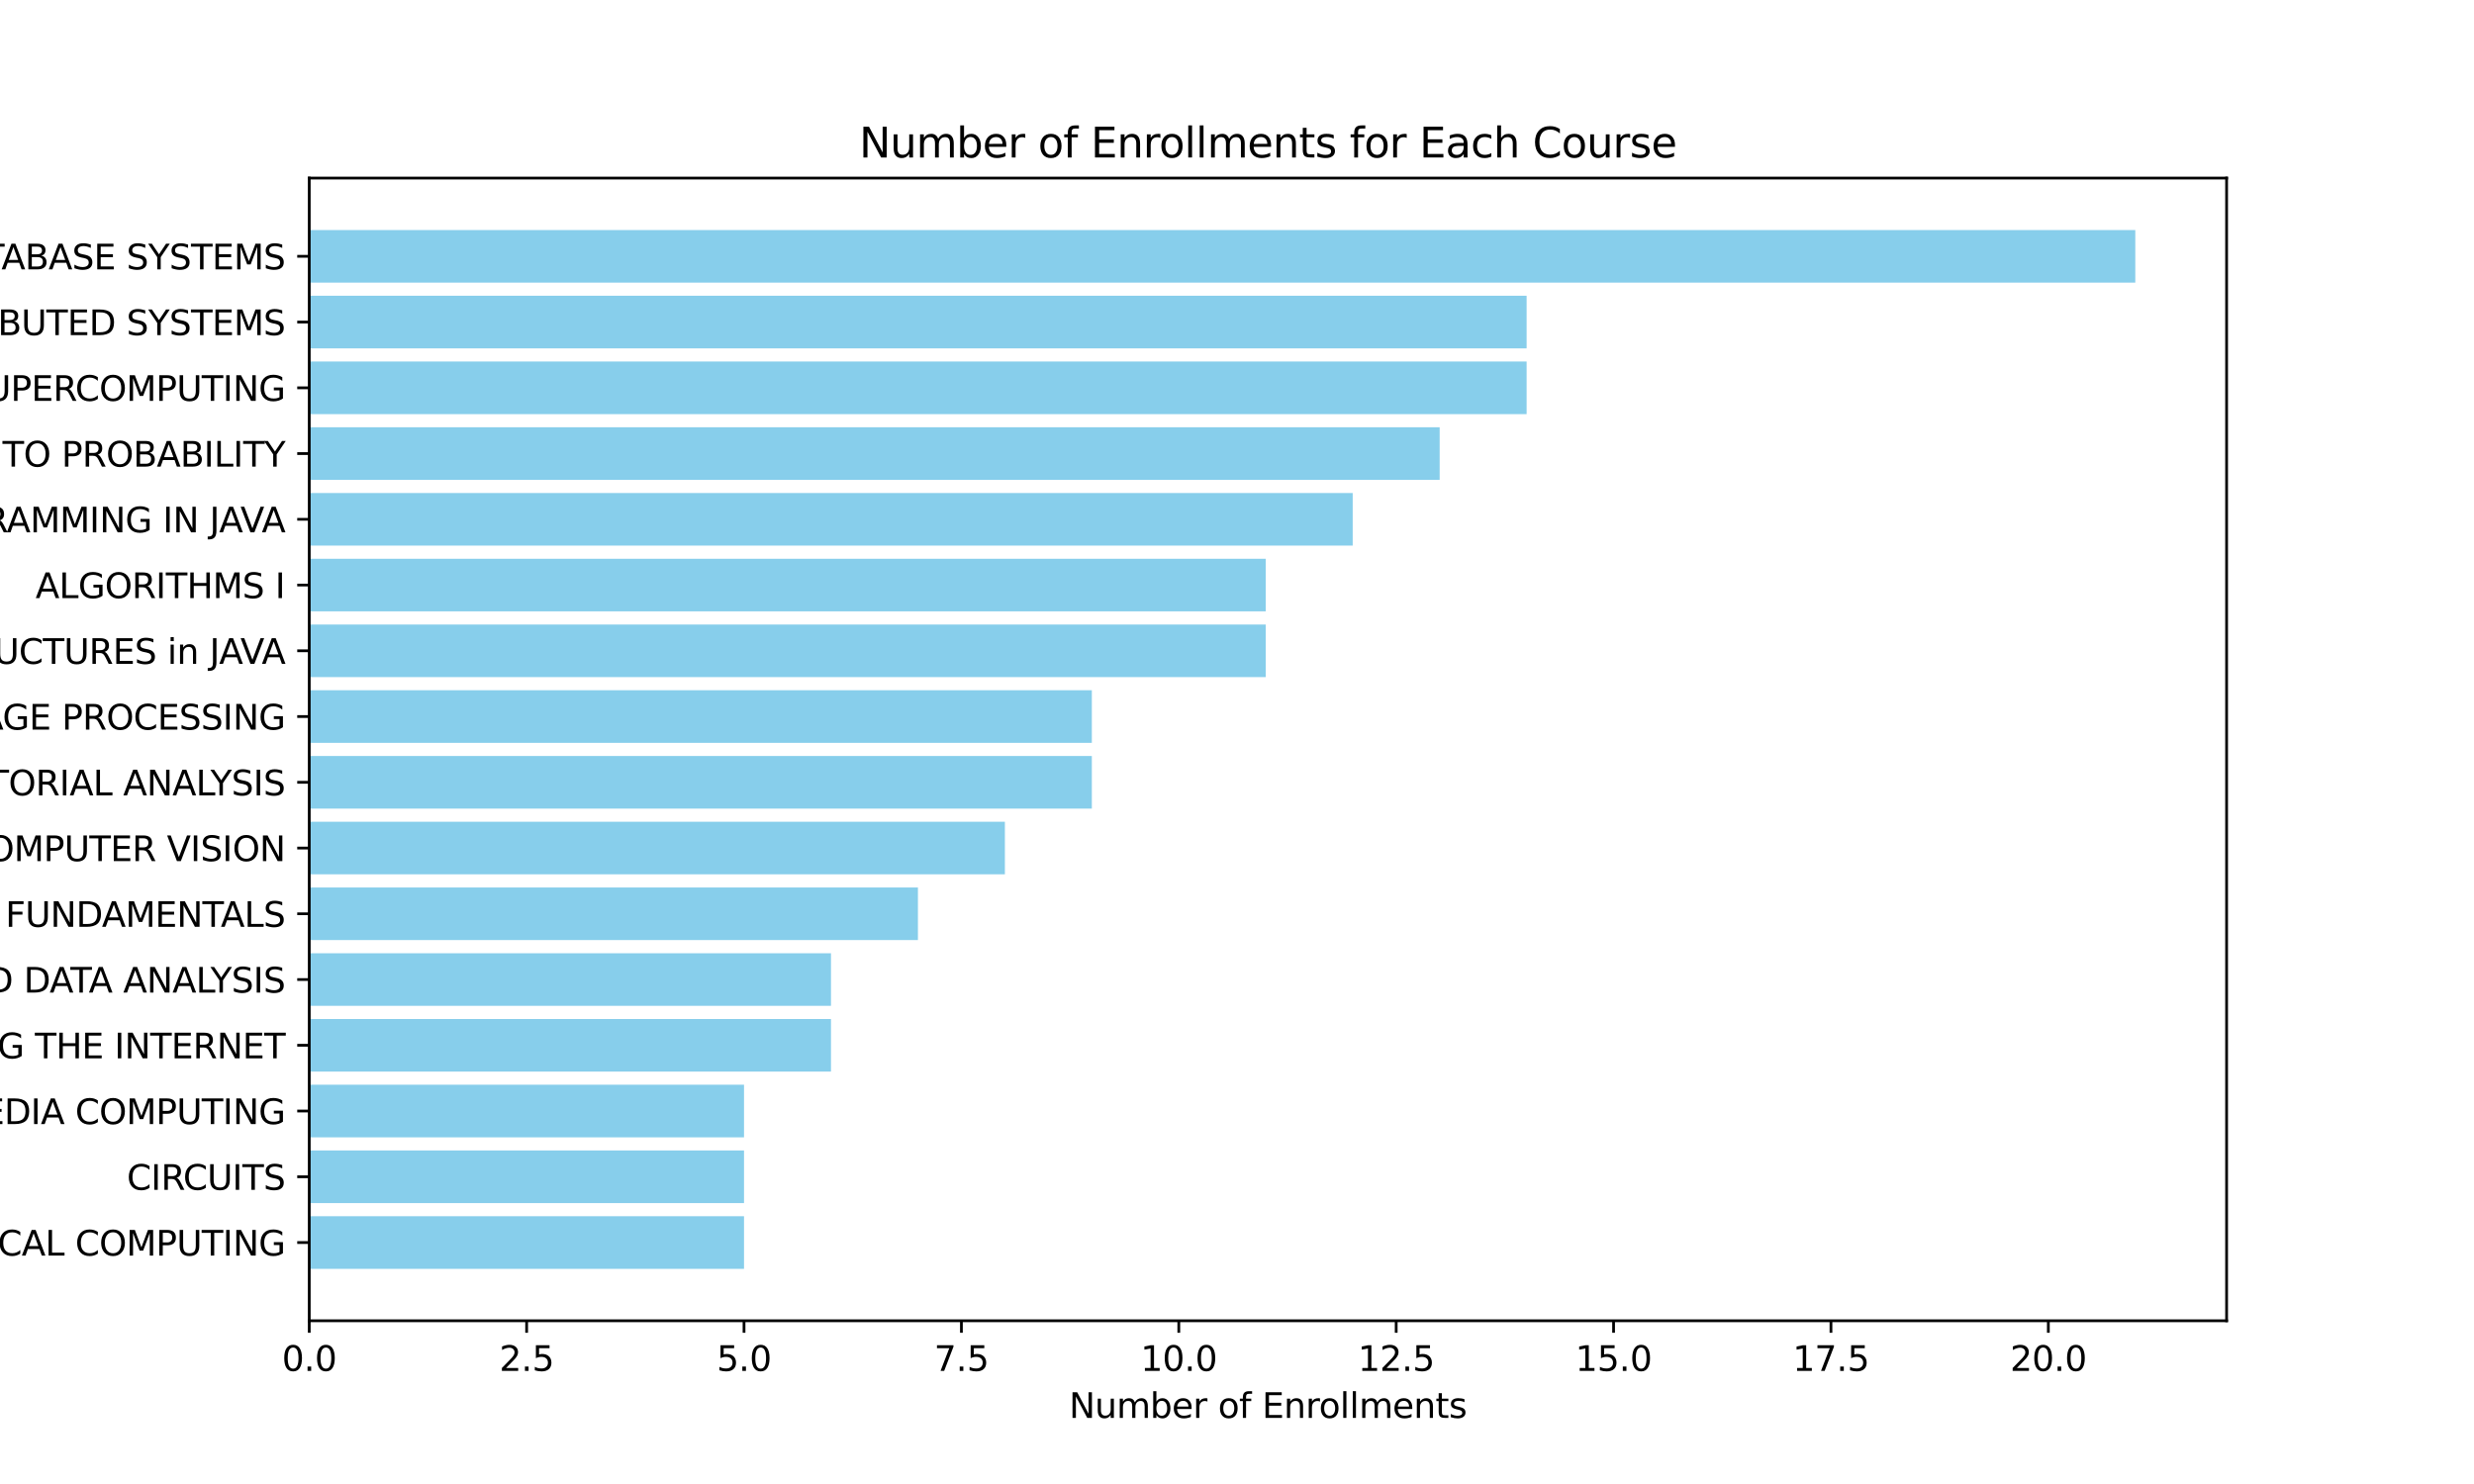 <?xml version="1.0" encoding="utf-8" standalone="no"?>
<!DOCTYPE svg PUBLIC "-//W3C//DTD SVG 1.1//EN"
  "http://www.w3.org/Graphics/SVG/1.1/DTD/svg11.dtd">
<svg xmlns:xlink="http://www.w3.org/1999/xlink" width="720pt" height="432pt" viewBox="0 0 720 432" xmlns="http://www.w3.org/2000/svg" version="1.1">
 <defs>
  <style type="text/css">*{stroke-linejoin: round; stroke-linecap: butt}</style>
 </defs>
 <g id="figure_1">
  <g id="patch_1">
   <path d="M 0 432 
L 720 432 
L 720 0 
L 0 0 
z
" style="fill: #ffffff"/>
  </g>
  <g id="axes_1">
   <g id="patch_2">
    <path d="M 90 384.48 
L 648 384.48 
L 648 51.84 
L 90 51.84 
z
" style="fill: #ffffff"/>
   </g>
   <g id="patch_3">
    <path d="M 90 66.96 
L 621.429 66.96 
L 621.429 82.271 
L 90 82.271 
z
" clip-path="url(#p0dbc30fe11)" style="fill: #87ceeb"/>
   </g>
   <g id="patch_4">
    <path d="M 90 86.099 
L 444.286 86.099 
L 444.286 101.411 
L 90 101.411 
z
" clip-path="url(#p0dbc30fe11)" style="fill: #87ceeb"/>
   </g>
   <g id="patch_5">
    <path d="M 90 105.238 
L 444.286 105.238 
L 444.286 120.55 
L 90 120.55 
z
" clip-path="url(#p0dbc30fe11)" style="fill: #87ceeb"/>
   </g>
   <g id="patch_6">
    <path d="M 90 124.378 
L 418.98 124.378 
L 418.98 139.689 
L 90 139.689 
z
" clip-path="url(#p0dbc30fe11)" style="fill: #87ceeb"/>
   </g>
   <g id="patch_7">
    <path d="M 90 143.517 
L 393.673 143.517 
L 393.673 158.828 
L 90 158.828 
z
" clip-path="url(#p0dbc30fe11)" style="fill: #87ceeb"/>
   </g>
   <g id="patch_8">
    <path d="M 90 162.656 
L 368.367 162.656 
L 368.367 177.968 
L 90 177.968 
z
" clip-path="url(#p0dbc30fe11)" style="fill: #87ceeb"/>
   </g>
   <g id="patch_9">
    <path d="M 90 181.795 
L 368.367 181.795 
L 368.367 197.107 
L 90 197.107 
z
" clip-path="url(#p0dbc30fe11)" style="fill: #87ceeb"/>
   </g>
   <g id="patch_10">
    <path d="M 90 200.935 
L 317.755 200.935 
L 317.755 216.246 
L 90 216.246 
z
" clip-path="url(#p0dbc30fe11)" style="fill: #87ceeb"/>
   </g>
   <g id="patch_11">
    <path d="M 90 220.074 
L 317.755 220.074 
L 317.755 235.385 
L 90 235.385 
z
" clip-path="url(#p0dbc30fe11)" style="fill: #87ceeb"/>
   </g>
   <g id="patch_12">
    <path d="M 90 239.213 
L 292.449 239.213 
L 292.449 254.525 
L 90 254.525 
z
" clip-path="url(#p0dbc30fe11)" style="fill: #87ceeb"/>
   </g>
   <g id="patch_13">
    <path d="M 90 258.352 
L 267.143 258.352 
L 267.143 273.664 
L 90 273.664 
z
" clip-path="url(#p0dbc30fe11)" style="fill: #87ceeb"/>
   </g>
   <g id="patch_14">
    <path d="M 90 277.492 
L 241.837 277.492 
L 241.837 292.803 
L 90 292.803 
z
" clip-path="url(#p0dbc30fe11)" style="fill: #87ceeb"/>
   </g>
   <g id="patch_15">
    <path d="M 90 296.631 
L 241.837 296.631 
L 241.837 311.942 
L 90 311.942 
z
" clip-path="url(#p0dbc30fe11)" style="fill: #87ceeb"/>
   </g>
   <g id="patch_16">
    <path d="M 90 315.77 
L 216.531 315.77 
L 216.531 331.082 
L 90 331.082 
z
" clip-path="url(#p0dbc30fe11)" style="fill: #87ceeb"/>
   </g>
   <g id="patch_17">
    <path d="M 90 334.909 
L 216.531 334.909 
L 216.531 350.221 
L 90 350.221 
z
" clip-path="url(#p0dbc30fe11)" style="fill: #87ceeb"/>
   </g>
   <g id="patch_18">
    <path d="M 90 354.049 
L 216.531 354.049 
L 216.531 369.36 
L 90 369.36 
z
" clip-path="url(#p0dbc30fe11)" style="fill: #87ceeb"/>
   </g>
   <g id="matplotlib.axis_1">
    <g id="xtick_1">
     <g id="line2d_1">
      <defs>
       <path id="m797b02ca49" d="M 0 0 
L 0 3.5 
" style="stroke: #000000; stroke-width: 0.8"/>
      </defs>
      <g>
       <use xlink:href="#m797b02ca49" x="90" y="384.48" style="stroke: #000000; stroke-width: 0.8"/>
      </g>
     </g>
     <g id="text_1">
      <!-- 0.0 -->
      <g transform="translate(82.048 399.078) scale(0.1 -0.1)">
       <defs>
        <path id="DejaVuSans-30" d="M 2034 4250 
Q 1547 4250 1301 3770 
Q 1056 3291 1056 2328 
Q 1056 1369 1301 889 
Q 1547 409 2034 409 
Q 2525 409 2770 889 
Q 3016 1369 3016 2328 
Q 3016 3291 2770 3770 
Q 2525 4250 2034 4250 
z
M 2034 4750 
Q 2819 4750 3233 4129 
Q 3647 3509 3647 2328 
Q 3647 1150 3233 529 
Q 2819 -91 2034 -91 
Q 1250 -91 836 529 
Q 422 1150 422 2328 
Q 422 3509 836 4129 
Q 1250 4750 2034 4750 
z
" transform="scale(0.016)"/>
        <path id="DejaVuSans-2e" d="M 684 794 
L 1344 794 
L 1344 0 
L 684 0 
L 684 794 
z
" transform="scale(0.016)"/>
       </defs>
       <use xlink:href="#DejaVuSans-30"/>
       <use xlink:href="#DejaVuSans-2e" x="63.623"/>
       <use xlink:href="#DejaVuSans-30" x="95.41"/>
      </g>
     </g>
    </g>
    <g id="xtick_2">
     <g id="line2d_2">
      <g>
       <use xlink:href="#m797b02ca49" x="153.265" y="384.48" style="stroke: #000000; stroke-width: 0.8"/>
      </g>
     </g>
     <g id="text_2">
      <!-- 2.5 -->
      <g transform="translate(145.314 399.078) scale(0.1 -0.1)">
       <defs>
        <path id="DejaVuSans-32" d="M 1228 531 
L 3431 531 
L 3431 0 
L 469 0 
L 469 531 
Q 828 903 1448 1529 
Q 2069 2156 2228 2338 
Q 2531 2678 2651 2914 
Q 2772 3150 2772 3378 
Q 2772 3750 2511 3984 
Q 2250 4219 1831 4219 
Q 1534 4219 1204 4116 
Q 875 4013 500 3803 
L 500 4441 
Q 881 4594 1212 4672 
Q 1544 4750 1819 4750 
Q 2544 4750 2975 4387 
Q 3406 4025 3406 3419 
Q 3406 3131 3298 2873 
Q 3191 2616 2906 2266 
Q 2828 2175 2409 1742 
Q 1991 1309 1228 531 
z
" transform="scale(0.016)"/>
        <path id="DejaVuSans-35" d="M 691 4666 
L 3169 4666 
L 3169 4134 
L 1269 4134 
L 1269 2991 
Q 1406 3038 1543 3061 
Q 1681 3084 1819 3084 
Q 2600 3084 3056 2656 
Q 3513 2228 3513 1497 
Q 3513 744 3044 326 
Q 2575 -91 1722 -91 
Q 1428 -91 1123 -41 
Q 819 9 494 109 
L 494 744 
Q 775 591 1075 516 
Q 1375 441 1709 441 
Q 2250 441 2565 725 
Q 2881 1009 2881 1497 
Q 2881 1984 2565 2268 
Q 2250 2553 1709 2553 
Q 1456 2553 1204 2497 
Q 953 2441 691 2322 
L 691 4666 
z
" transform="scale(0.016)"/>
       </defs>
       <use xlink:href="#DejaVuSans-32"/>
       <use xlink:href="#DejaVuSans-2e" x="63.623"/>
       <use xlink:href="#DejaVuSans-35" x="95.41"/>
      </g>
     </g>
    </g>
    <g id="xtick_3">
     <g id="line2d_3">
      <g>
       <use xlink:href="#m797b02ca49" x="216.531" y="384.48" style="stroke: #000000; stroke-width: 0.8"/>
      </g>
     </g>
     <g id="text_3">
      <!-- 5.0 -->
      <g transform="translate(208.579 399.078) scale(0.1 -0.1)">
       <use xlink:href="#DejaVuSans-35"/>
       <use xlink:href="#DejaVuSans-2e" x="63.623"/>
       <use xlink:href="#DejaVuSans-30" x="95.41"/>
      </g>
     </g>
    </g>
    <g id="xtick_4">
     <g id="line2d_4">
      <g>
       <use xlink:href="#m797b02ca49" x="279.796" y="384.48" style="stroke: #000000; stroke-width: 0.8"/>
      </g>
     </g>
     <g id="text_4">
      <!-- 7.5 -->
      <g transform="translate(271.844 399.078) scale(0.1 -0.1)">
       <defs>
        <path id="DejaVuSans-37" d="M 525 4666 
L 3525 4666 
L 3525 4397 
L 1831 0 
L 1172 0 
L 2766 4134 
L 525 4134 
L 525 4666 
z
" transform="scale(0.016)"/>
       </defs>
       <use xlink:href="#DejaVuSans-37"/>
       <use xlink:href="#DejaVuSans-2e" x="63.623"/>
       <use xlink:href="#DejaVuSans-35" x="95.41"/>
      </g>
     </g>
    </g>
    <g id="xtick_5">
     <g id="line2d_5">
      <g>
       <use xlink:href="#m797b02ca49" x="343.061" y="384.48" style="stroke: #000000; stroke-width: 0.8"/>
      </g>
     </g>
     <g id="text_5">
      <!-- 10.0 -->
      <g transform="translate(331.928 399.078) scale(0.1 -0.1)">
       <defs>
        <path id="DejaVuSans-31" d="M 794 531 
L 1825 531 
L 1825 4091 
L 703 3866 
L 703 4441 
L 1819 4666 
L 2450 4666 
L 2450 531 
L 3481 531 
L 3481 0 
L 794 0 
L 794 531 
z
" transform="scale(0.016)"/>
       </defs>
       <use xlink:href="#DejaVuSans-31"/>
       <use xlink:href="#DejaVuSans-30" x="63.623"/>
       <use xlink:href="#DejaVuSans-2e" x="127.246"/>
       <use xlink:href="#DejaVuSans-30" x="159.033"/>
      </g>
     </g>
    </g>
    <g id="xtick_6">
     <g id="line2d_6">
      <g>
       <use xlink:href="#m797b02ca49" x="406.327" y="384.48" style="stroke: #000000; stroke-width: 0.8"/>
      </g>
     </g>
     <g id="text_6">
      <!-- 12.5 -->
      <g transform="translate(395.194 399.078) scale(0.1 -0.1)">
       <use xlink:href="#DejaVuSans-31"/>
       <use xlink:href="#DejaVuSans-32" x="63.623"/>
       <use xlink:href="#DejaVuSans-2e" x="127.246"/>
       <use xlink:href="#DejaVuSans-35" x="159.033"/>
      </g>
     </g>
    </g>
    <g id="xtick_7">
     <g id="line2d_7">
      <g>
       <use xlink:href="#m797b02ca49" x="469.592" y="384.48" style="stroke: #000000; stroke-width: 0.8"/>
      </g>
     </g>
     <g id="text_7">
      <!-- 15.0 -->
      <g transform="translate(458.459 399.078) scale(0.1 -0.1)">
       <use xlink:href="#DejaVuSans-31"/>
       <use xlink:href="#DejaVuSans-35" x="63.623"/>
       <use xlink:href="#DejaVuSans-2e" x="127.246"/>
       <use xlink:href="#DejaVuSans-30" x="159.033"/>
      </g>
     </g>
    </g>
    <g id="xtick_8">
     <g id="line2d_8">
      <g>
       <use xlink:href="#m797b02ca49" x="532.857" y="384.48" style="stroke: #000000; stroke-width: 0.8"/>
      </g>
     </g>
     <g id="text_8">
      <!-- 17.5 -->
      <g transform="translate(521.724 399.078) scale(0.1 -0.1)">
       <use xlink:href="#DejaVuSans-31"/>
       <use xlink:href="#DejaVuSans-37" x="63.623"/>
       <use xlink:href="#DejaVuSans-2e" x="127.246"/>
       <use xlink:href="#DejaVuSans-35" x="159.033"/>
      </g>
     </g>
    </g>
    <g id="xtick_9">
     <g id="line2d_9">
      <g>
       <use xlink:href="#m797b02ca49" x="596.122" y="384.48" style="stroke: #000000; stroke-width: 0.8"/>
      </g>
     </g>
     <g id="text_9">
      <!-- 20.0 -->
      <g transform="translate(584.99 399.078) scale(0.1 -0.1)">
       <use xlink:href="#DejaVuSans-32"/>
       <use xlink:href="#DejaVuSans-30" x="63.623"/>
       <use xlink:href="#DejaVuSans-2e" x="127.246"/>
       <use xlink:href="#DejaVuSans-30" x="159.033"/>
      </g>
     </g>
    </g>
    <g id="text_10">
     <!-- Number of Enrollments -->
     <g transform="translate(311.127 412.757) scale(0.1 -0.1)">
      <defs>
       <path id="DejaVuSans-4e" d="M 628 4666 
L 1478 4666 
L 3547 763 
L 3547 4666 
L 4159 4666 
L 4159 0 
L 3309 0 
L 1241 3903 
L 1241 0 
L 628 0 
L 628 4666 
z
" transform="scale(0.016)"/>
       <path id="DejaVuSans-75" d="M 544 1381 
L 544 3500 
L 1119 3500 
L 1119 1403 
Q 1119 906 1312 657 
Q 1506 409 1894 409 
Q 2359 409 2629 706 
Q 2900 1003 2900 1516 
L 2900 3500 
L 3475 3500 
L 3475 0 
L 2900 0 
L 2900 538 
Q 2691 219 2414 64 
Q 2138 -91 1772 -91 
Q 1169 -91 856 284 
Q 544 659 544 1381 
z
M 1991 3584 
L 1991 3584 
z
" transform="scale(0.016)"/>
       <path id="DejaVuSans-6d" d="M 3328 2828 
Q 3544 3216 3844 3400 
Q 4144 3584 4550 3584 
Q 5097 3584 5394 3201 
Q 5691 2819 5691 2113 
L 5691 0 
L 5113 0 
L 5113 2094 
Q 5113 2597 4934 2840 
Q 4756 3084 4391 3084 
Q 3944 3084 3684 2787 
Q 3425 2491 3425 1978 
L 3425 0 
L 2847 0 
L 2847 2094 
Q 2847 2600 2669 2842 
Q 2491 3084 2119 3084 
Q 1678 3084 1418 2786 
Q 1159 2488 1159 1978 
L 1159 0 
L 581 0 
L 581 3500 
L 1159 3500 
L 1159 2956 
Q 1356 3278 1631 3431 
Q 1906 3584 2284 3584 
Q 2666 3584 2933 3390 
Q 3200 3197 3328 2828 
z
" transform="scale(0.016)"/>
       <path id="DejaVuSans-62" d="M 3116 1747 
Q 3116 2381 2855 2742 
Q 2594 3103 2138 3103 
Q 1681 3103 1420 2742 
Q 1159 2381 1159 1747 
Q 1159 1113 1420 752 
Q 1681 391 2138 391 
Q 2594 391 2855 752 
Q 3116 1113 3116 1747 
z
M 1159 2969 
Q 1341 3281 1617 3432 
Q 1894 3584 2278 3584 
Q 2916 3584 3314 3078 
Q 3713 2572 3713 1747 
Q 3713 922 3314 415 
Q 2916 -91 2278 -91 
Q 1894 -91 1617 61 
Q 1341 213 1159 525 
L 1159 0 
L 581 0 
L 581 4863 
L 1159 4863 
L 1159 2969 
z
" transform="scale(0.016)"/>
       <path id="DejaVuSans-65" d="M 3597 1894 
L 3597 1613 
L 953 1613 
Q 991 1019 1311 708 
Q 1631 397 2203 397 
Q 2534 397 2845 478 
Q 3156 559 3463 722 
L 3463 178 
Q 3153 47 2828 -22 
Q 2503 -91 2169 -91 
Q 1331 -91 842 396 
Q 353 884 353 1716 
Q 353 2575 817 3079 
Q 1281 3584 2069 3584 
Q 2775 3584 3186 3129 
Q 3597 2675 3597 1894 
z
M 3022 2063 
Q 3016 2534 2758 2815 
Q 2500 3097 2075 3097 
Q 1594 3097 1305 2825 
Q 1016 2553 972 2059 
L 3022 2063 
z
" transform="scale(0.016)"/>
       <path id="DejaVuSans-72" d="M 2631 2963 
Q 2534 3019 2420 3045 
Q 2306 3072 2169 3072 
Q 1681 3072 1420 2755 
Q 1159 2438 1159 1844 
L 1159 0 
L 581 0 
L 581 3500 
L 1159 3500 
L 1159 2956 
Q 1341 3275 1631 3429 
Q 1922 3584 2338 3584 
Q 2397 3584 2469 3576 
Q 2541 3569 2628 3553 
L 2631 2963 
z
" transform="scale(0.016)"/>
       <path id="DejaVuSans-20" transform="scale(0.016)"/>
       <path id="DejaVuSans-6f" d="M 1959 3097 
Q 1497 3097 1228 2736 
Q 959 2375 959 1747 
Q 959 1119 1226 758 
Q 1494 397 1959 397 
Q 2419 397 2687 759 
Q 2956 1122 2956 1747 
Q 2956 2369 2687 2733 
Q 2419 3097 1959 3097 
z
M 1959 3584 
Q 2709 3584 3137 3096 
Q 3566 2609 3566 1747 
Q 3566 888 3137 398 
Q 2709 -91 1959 -91 
Q 1206 -91 779 398 
Q 353 888 353 1747 
Q 353 2609 779 3096 
Q 1206 3584 1959 3584 
z
" transform="scale(0.016)"/>
       <path id="DejaVuSans-66" d="M 2375 4863 
L 2375 4384 
L 1825 4384 
Q 1516 4384 1395 4259 
Q 1275 4134 1275 3809 
L 1275 3500 
L 2222 3500 
L 2222 3053 
L 1275 3053 
L 1275 0 
L 697 0 
L 697 3053 
L 147 3053 
L 147 3500 
L 697 3500 
L 697 3744 
Q 697 4328 969 4595 
Q 1241 4863 1831 4863 
L 2375 4863 
z
" transform="scale(0.016)"/>
       <path id="DejaVuSans-45" d="M 628 4666 
L 3578 4666 
L 3578 4134 
L 1259 4134 
L 1259 2753 
L 3481 2753 
L 3481 2222 
L 1259 2222 
L 1259 531 
L 3634 531 
L 3634 0 
L 628 0 
L 628 4666 
z
" transform="scale(0.016)"/>
       <path id="DejaVuSans-6e" d="M 3513 2113 
L 3513 0 
L 2938 0 
L 2938 2094 
Q 2938 2591 2744 2837 
Q 2550 3084 2163 3084 
Q 1697 3084 1428 2787 
Q 1159 2491 1159 1978 
L 1159 0 
L 581 0 
L 581 3500 
L 1159 3500 
L 1159 2956 
Q 1366 3272 1645 3428 
Q 1925 3584 2291 3584 
Q 2894 3584 3203 3211 
Q 3513 2838 3513 2113 
z
" transform="scale(0.016)"/>
       <path id="DejaVuSans-6c" d="M 603 4863 
L 1178 4863 
L 1178 0 
L 603 0 
L 603 4863 
z
" transform="scale(0.016)"/>
       <path id="DejaVuSans-74" d="M 1172 4494 
L 1172 3500 
L 2356 3500 
L 2356 3053 
L 1172 3053 
L 1172 1153 
Q 1172 725 1289 603 
Q 1406 481 1766 481 
L 2356 481 
L 2356 0 
L 1766 0 
Q 1100 0 847 248 
Q 594 497 594 1153 
L 594 3053 
L 172 3053 
L 172 3500 
L 594 3500 
L 594 4494 
L 1172 4494 
z
" transform="scale(0.016)"/>
       <path id="DejaVuSans-73" d="M 2834 3397 
L 2834 2853 
Q 2591 2978 2328 3040 
Q 2066 3103 1784 3103 
Q 1356 3103 1142 2972 
Q 928 2841 928 2578 
Q 928 2378 1081 2264 
Q 1234 2150 1697 2047 
L 1894 2003 
Q 2506 1872 2764 1633 
Q 3022 1394 3022 966 
Q 3022 478 2636 193 
Q 2250 -91 1575 -91 
Q 1294 -91 989 -36 
Q 684 19 347 128 
L 347 722 
Q 666 556 975 473 
Q 1284 391 1588 391 
Q 1994 391 2212 530 
Q 2431 669 2431 922 
Q 2431 1156 2273 1281 
Q 2116 1406 1581 1522 
L 1381 1569 
Q 847 1681 609 1914 
Q 372 2147 372 2553 
Q 372 3047 722 3315 
Q 1072 3584 1716 3584 
Q 2034 3584 2315 3537 
Q 2597 3491 2834 3397 
z
" transform="scale(0.016)"/>
      </defs>
      <use xlink:href="#DejaVuSans-4e"/>
      <use xlink:href="#DejaVuSans-75" x="74.805"/>
      <use xlink:href="#DejaVuSans-6d" x="138.184"/>
      <use xlink:href="#DejaVuSans-62" x="235.596"/>
      <use xlink:href="#DejaVuSans-65" x="299.072"/>
      <use xlink:href="#DejaVuSans-72" x="360.596"/>
      <use xlink:href="#DejaVuSans-20" x="401.709"/>
      <use xlink:href="#DejaVuSans-6f" x="433.496"/>
      <use xlink:href="#DejaVuSans-66" x="494.678"/>
      <use xlink:href="#DejaVuSans-20" x="529.883"/>
      <use xlink:href="#DejaVuSans-45" x="561.67"/>
      <use xlink:href="#DejaVuSans-6e" x="624.854"/>
      <use xlink:href="#DejaVuSans-72" x="688.232"/>
      <use xlink:href="#DejaVuSans-6f" x="727.096"/>
      <use xlink:href="#DejaVuSans-6c" x="788.277"/>
      <use xlink:href="#DejaVuSans-6c" x="816.061"/>
      <use xlink:href="#DejaVuSans-6d" x="843.844"/>
      <use xlink:href="#DejaVuSans-65" x="941.256"/>
      <use xlink:href="#DejaVuSans-6e" x="1002.779"/>
      <use xlink:href="#DejaVuSans-74" x="1066.158"/>
      <use xlink:href="#DejaVuSans-73" x="1105.367"/>
     </g>
    </g>
   </g>
   <g id="matplotlib.axis_2">
    <g id="ytick_1">
     <g id="line2d_10">
      <defs>
       <path id="m57538e0aba" d="M 0 0 
L -3.5 0 
" style="stroke: #000000; stroke-width: 0.8"/>
      </defs>
      <g>
       <use xlink:href="#m57538e0aba" x="90" y="74.616" style="stroke: #000000; stroke-width: 0.8"/>
      </g>
     </g>
     <g id="text_11">
      <!-- DATABASE SYSTEMS -->
      <g transform="translate(-18.519 78.415) scale(0.1 -0.1)">
       <defs>
        <path id="DejaVuSans-44" d="M 1259 4147 
L 1259 519 
L 2022 519 
Q 2988 519 3436 956 
Q 3884 1394 3884 2338 
Q 3884 3275 3436 3711 
Q 2988 4147 2022 4147 
L 1259 4147 
z
M 628 4666 
L 1925 4666 
Q 3281 4666 3915 4102 
Q 4550 3538 4550 2338 
Q 4550 1131 3912 565 
Q 3275 0 1925 0 
L 628 0 
L 628 4666 
z
" transform="scale(0.016)"/>
        <path id="DejaVuSans-41" d="M 2188 4044 
L 1331 1722 
L 3047 1722 
L 2188 4044 
z
M 1831 4666 
L 2547 4666 
L 4325 0 
L 3669 0 
L 3244 1197 
L 1141 1197 
L 716 0 
L 50 0 
L 1831 4666 
z
" transform="scale(0.016)"/>
        <path id="DejaVuSans-54" d="M -19 4666 
L 3928 4666 
L 3928 4134 
L 2272 4134 
L 2272 0 
L 1638 0 
L 1638 4134 
L -19 4134 
L -19 4666 
z
" transform="scale(0.016)"/>
        <path id="DejaVuSans-42" d="M 1259 2228 
L 1259 519 
L 2272 519 
Q 2781 519 3026 730 
Q 3272 941 3272 1375 
Q 3272 1813 3026 2020 
Q 2781 2228 2272 2228 
L 1259 2228 
z
M 1259 4147 
L 1259 2741 
L 2194 2741 
Q 2656 2741 2882 2914 
Q 3109 3088 3109 3444 
Q 3109 3797 2882 3972 
Q 2656 4147 2194 4147 
L 1259 4147 
z
M 628 4666 
L 2241 4666 
Q 2963 4666 3353 4366 
Q 3744 4066 3744 3513 
Q 3744 3084 3544 2831 
Q 3344 2578 2956 2516 
Q 3422 2416 3680 2098 
Q 3938 1781 3938 1306 
Q 3938 681 3513 340 
Q 3088 0 2303 0 
L 628 0 
L 628 4666 
z
" transform="scale(0.016)"/>
        <path id="DejaVuSans-53" d="M 3425 4513 
L 3425 3897 
Q 3066 4069 2747 4153 
Q 2428 4238 2131 4238 
Q 1616 4238 1336 4038 
Q 1056 3838 1056 3469 
Q 1056 3159 1242 3001 
Q 1428 2844 1947 2747 
L 2328 2669 
Q 3034 2534 3370 2195 
Q 3706 1856 3706 1288 
Q 3706 609 3251 259 
Q 2797 -91 1919 -91 
Q 1588 -91 1214 -16 
Q 841 59 441 206 
L 441 856 
Q 825 641 1194 531 
Q 1563 422 1919 422 
Q 2459 422 2753 634 
Q 3047 847 3047 1241 
Q 3047 1584 2836 1778 
Q 2625 1972 2144 2069 
L 1759 2144 
Q 1053 2284 737 2584 
Q 422 2884 422 3419 
Q 422 4038 858 4394 
Q 1294 4750 2059 4750 
Q 2388 4750 2728 4690 
Q 3069 4631 3425 4513 
z
" transform="scale(0.016)"/>
        <path id="DejaVuSans-59" d="M -13 4666 
L 666 4666 
L 1959 2747 
L 3244 4666 
L 3922 4666 
L 2272 2222 
L 2272 0 
L 1638 0 
L 1638 2222 
L -13 4666 
z
" transform="scale(0.016)"/>
        <path id="DejaVuSans-4d" d="M 628 4666 
L 1569 4666 
L 2759 1491 
L 3956 4666 
L 4897 4666 
L 4897 0 
L 4281 0 
L 4281 4097 
L 3078 897 
L 2444 897 
L 1241 4097 
L 1241 0 
L 628 0 
L 628 4666 
z
" transform="scale(0.016)"/>
       </defs>
       <use xlink:href="#DejaVuSans-44"/>
       <use xlink:href="#DejaVuSans-41" x="75.252"/>
       <use xlink:href="#DejaVuSans-54" x="135.91"/>
       <use xlink:href="#DejaVuSans-41" x="189.244"/>
       <use xlink:href="#DejaVuSans-42" x="257.652"/>
       <use xlink:href="#DejaVuSans-41" x="326.256"/>
       <use xlink:href="#DejaVuSans-53" x="394.664"/>
       <use xlink:href="#DejaVuSans-45" x="458.141"/>
       <use xlink:href="#DejaVuSans-20" x="521.324"/>
       <use xlink:href="#DejaVuSans-53" x="553.111"/>
       <use xlink:href="#DejaVuSans-59" x="616.588"/>
       <use xlink:href="#DejaVuSans-53" x="677.672"/>
       <use xlink:href="#DejaVuSans-54" x="741.148"/>
       <use xlink:href="#DejaVuSans-45" x="802.232"/>
       <use xlink:href="#DejaVuSans-4d" x="865.416"/>
       <use xlink:href="#DejaVuSans-53" x="951.695"/>
      </g>
     </g>
    </g>
    <g id="ytick_2">
     <g id="line2d_11">
      <g>
       <use xlink:href="#m57538e0aba" x="90" y="93.755" style="stroke: #000000; stroke-width: 0.8"/>
      </g>
     </g>
     <g id="text_12">
      <!-- DISTRIBUTED SYSTEMS -->
      <g transform="translate(-33.697 97.554) scale(0.1 -0.1)">
       <defs>
        <path id="DejaVuSans-49" d="M 628 4666 
L 1259 4666 
L 1259 0 
L 628 0 
L 628 4666 
z
" transform="scale(0.016)"/>
        <path id="DejaVuSans-52" d="M 2841 2188 
Q 3044 2119 3236 1894 
Q 3428 1669 3622 1275 
L 4263 0 
L 3584 0 
L 2988 1197 
Q 2756 1666 2539 1819 
Q 2322 1972 1947 1972 
L 1259 1972 
L 1259 0 
L 628 0 
L 628 4666 
L 2053 4666 
Q 2853 4666 3247 4331 
Q 3641 3997 3641 3322 
Q 3641 2881 3436 2590 
Q 3231 2300 2841 2188 
z
M 1259 4147 
L 1259 2491 
L 2053 2491 
Q 2509 2491 2742 2702 
Q 2975 2913 2975 3322 
Q 2975 3731 2742 3939 
Q 2509 4147 2053 4147 
L 1259 4147 
z
" transform="scale(0.016)"/>
        <path id="DejaVuSans-55" d="M 556 4666 
L 1191 4666 
L 1191 1831 
Q 1191 1081 1462 751 
Q 1734 422 2344 422 
Q 2950 422 3222 751 
Q 3494 1081 3494 1831 
L 3494 4666 
L 4128 4666 
L 4128 1753 
Q 4128 841 3676 375 
Q 3225 -91 2344 -91 
Q 1459 -91 1007 375 
Q 556 841 556 1753 
L 556 4666 
z
" transform="scale(0.016)"/>
       </defs>
       <use xlink:href="#DejaVuSans-44"/>
       <use xlink:href="#DejaVuSans-49" x="77.002"/>
       <use xlink:href="#DejaVuSans-53" x="106.494"/>
       <use xlink:href="#DejaVuSans-54" x="169.971"/>
       <use xlink:href="#DejaVuSans-52" x="231.055"/>
       <use xlink:href="#DejaVuSans-49" x="300.537"/>
       <use xlink:href="#DejaVuSans-42" x="330.029"/>
       <use xlink:href="#DejaVuSans-55" x="398.633"/>
       <use xlink:href="#DejaVuSans-54" x="471.826"/>
       <use xlink:href="#DejaVuSans-45" x="532.91"/>
       <use xlink:href="#DejaVuSans-44" x="596.094"/>
       <use xlink:href="#DejaVuSans-20" x="673.096"/>
       <use xlink:href="#DejaVuSans-53" x="704.883"/>
       <use xlink:href="#DejaVuSans-59" x="768.359"/>
       <use xlink:href="#DejaVuSans-53" x="829.443"/>
       <use xlink:href="#DejaVuSans-54" x="892.92"/>
       <use xlink:href="#DejaVuSans-45" x="954.004"/>
       <use xlink:href="#DejaVuSans-4d" x="1017.188"/>
       <use xlink:href="#DejaVuSans-53" x="1103.467"/>
      </g>
     </g>
    </g>
    <g id="ytick_3">
     <g id="line2d_12">
      <g>
       <use xlink:href="#m57538e0aba" x="90" y="112.894" style="stroke: #000000; stroke-width: 0.8"/>
      </g>
     </g>
     <g id="text_13">
      <!-- SUPERCOMPUTING -->
      <g transform="translate(-10.583 116.693) scale(0.1 -0.1)">
       <defs>
        <path id="DejaVuSans-50" d="M 1259 4147 
L 1259 2394 
L 2053 2394 
Q 2494 2394 2734 2622 
Q 2975 2850 2975 3272 
Q 2975 3691 2734 3919 
Q 2494 4147 2053 4147 
L 1259 4147 
z
M 628 4666 
L 2053 4666 
Q 2838 4666 3239 4311 
Q 3641 3956 3641 3272 
Q 3641 2581 3239 2228 
Q 2838 1875 2053 1875 
L 1259 1875 
L 1259 0 
L 628 0 
L 628 4666 
z
" transform="scale(0.016)"/>
        <path id="DejaVuSans-43" d="M 4122 4306 
L 4122 3641 
Q 3803 3938 3442 4084 
Q 3081 4231 2675 4231 
Q 1875 4231 1450 3742 
Q 1025 3253 1025 2328 
Q 1025 1406 1450 917 
Q 1875 428 2675 428 
Q 3081 428 3442 575 
Q 3803 722 4122 1019 
L 4122 359 
Q 3791 134 3420 21 
Q 3050 -91 2638 -91 
Q 1578 -91 968 557 
Q 359 1206 359 2328 
Q 359 3453 968 4101 
Q 1578 4750 2638 4750 
Q 3056 4750 3426 4639 
Q 3797 4528 4122 4306 
z
" transform="scale(0.016)"/>
        <path id="DejaVuSans-4f" d="M 2522 4238 
Q 1834 4238 1429 3725 
Q 1025 3213 1025 2328 
Q 1025 1447 1429 934 
Q 1834 422 2522 422 
Q 3209 422 3611 934 
Q 4013 1447 4013 2328 
Q 4013 3213 3611 3725 
Q 3209 4238 2522 4238 
z
M 2522 4750 
Q 3503 4750 4090 4092 
Q 4678 3434 4678 2328 
Q 4678 1225 4090 567 
Q 3503 -91 2522 -91 
Q 1538 -91 948 565 
Q 359 1222 359 2328 
Q 359 3434 948 4092 
Q 1538 4750 2522 4750 
z
" transform="scale(0.016)"/>
        <path id="DejaVuSans-47" d="M 3809 666 
L 3809 1919 
L 2778 1919 
L 2778 2438 
L 4434 2438 
L 4434 434 
Q 4069 175 3628 42 
Q 3188 -91 2688 -91 
Q 1594 -91 976 548 
Q 359 1188 359 2328 
Q 359 3472 976 4111 
Q 1594 4750 2688 4750 
Q 3144 4750 3555 4637 
Q 3966 4525 4313 4306 
L 4313 3634 
Q 3963 3931 3569 4081 
Q 3175 4231 2741 4231 
Q 1884 4231 1454 3753 
Q 1025 3275 1025 2328 
Q 1025 1384 1454 906 
Q 1884 428 2741 428 
Q 3075 428 3337 486 
Q 3600 544 3809 666 
z
" transform="scale(0.016)"/>
       </defs>
       <use xlink:href="#DejaVuSans-53"/>
       <use xlink:href="#DejaVuSans-55" x="63.477"/>
       <use xlink:href="#DejaVuSans-50" x="136.67"/>
       <use xlink:href="#DejaVuSans-45" x="196.973"/>
       <use xlink:href="#DejaVuSans-52" x="260.156"/>
       <use xlink:href="#DejaVuSans-43" x="324.639"/>
       <use xlink:href="#DejaVuSans-4f" x="394.463"/>
       <use xlink:href="#DejaVuSans-4d" x="473.174"/>
       <use xlink:href="#DejaVuSans-50" x="559.453"/>
       <use xlink:href="#DejaVuSans-55" x="619.756"/>
       <use xlink:href="#DejaVuSans-54" x="692.949"/>
       <use xlink:href="#DejaVuSans-49" x="754.033"/>
       <use xlink:href="#DejaVuSans-4e" x="783.525"/>
       <use xlink:href="#DejaVuSans-47" x="858.33"/>
      </g>
     </g>
    </g>
    <g id="ytick_4">
     <g id="line2d_13">
      <g>
       <use xlink:href="#m57538e0aba" x="90" y="132.033" style="stroke: #000000; stroke-width: 0.8"/>
      </g>
     </g>
     <g id="text_14">
      <!-- INTRODUCTION TO PROBABILITY -->
      <g transform="translate(-80.208 135.833) scale(0.1 -0.1)">
       <defs>
        <path id="DejaVuSans-4c" d="M 628 4666 
L 1259 4666 
L 1259 531 
L 3531 531 
L 3531 0 
L 628 0 
L 628 4666 
z
" transform="scale(0.016)"/>
       </defs>
       <use xlink:href="#DejaVuSans-49"/>
       <use xlink:href="#DejaVuSans-4e" x="29.492"/>
       <use xlink:href="#DejaVuSans-54" x="104.297"/>
       <use xlink:href="#DejaVuSans-52" x="165.381"/>
       <use xlink:href="#DejaVuSans-4f" x="234.863"/>
       <use xlink:href="#DejaVuSans-44" x="313.574"/>
       <use xlink:href="#DejaVuSans-55" x="390.576"/>
       <use xlink:href="#DejaVuSans-43" x="463.77"/>
       <use xlink:href="#DejaVuSans-54" x="533.594"/>
       <use xlink:href="#DejaVuSans-49" x="594.678"/>
       <use xlink:href="#DejaVuSans-4f" x="624.17"/>
       <use xlink:href="#DejaVuSans-4e" x="702.881"/>
       <use xlink:href="#DejaVuSans-20" x="777.686"/>
       <use xlink:href="#DejaVuSans-54" x="809.473"/>
       <use xlink:href="#DejaVuSans-4f" x="870.557"/>
       <use xlink:href="#DejaVuSans-20" x="949.268"/>
       <use xlink:href="#DejaVuSans-50" x="981.055"/>
       <use xlink:href="#DejaVuSans-52" x="1041.357"/>
       <use xlink:href="#DejaVuSans-4f" x="1110.84"/>
       <use xlink:href="#DejaVuSans-42" x="1189.551"/>
       <use xlink:href="#DejaVuSans-41" x="1258.154"/>
       <use xlink:href="#DejaVuSans-42" x="1326.562"/>
       <use xlink:href="#DejaVuSans-49" x="1395.166"/>
       <use xlink:href="#DejaVuSans-4c" x="1424.658"/>
       <use xlink:href="#DejaVuSans-49" x="1480.371"/>
       <use xlink:href="#DejaVuSans-54" x="1509.863"/>
       <use xlink:href="#DejaVuSans-59" x="1570.947"/>
      </g>
     </g>
    </g>
    <g id="ytick_5">
     <g id="line2d_14">
      <g>
       <use xlink:href="#m57538e0aba" x="90" y="151.173" style="stroke: #000000; stroke-width: 0.8"/>
      </g>
     </g>
     <g id="text_15">
      <!-- INTRO TO PROGRAMMING IN JAVA -->
      <g transform="translate(-84.928 154.972) scale(0.1 -0.1)">
       <defs>
        <path id="DejaVuSans-4a" d="M 628 4666 
L 1259 4666 
L 1259 325 
Q 1259 -519 939 -900 
Q 619 -1281 -91 -1281 
L -331 -1281 
L -331 -750 
L -134 -750 
Q 284 -750 456 -515 
Q 628 -281 628 325 
L 628 4666 
z
" transform="scale(0.016)"/>
        <path id="DejaVuSans-56" d="M 1831 0 
L 50 4666 
L 709 4666 
L 2188 738 
L 3669 4666 
L 4325 4666 
L 2547 0 
L 1831 0 
z
" transform="scale(0.016)"/>
       </defs>
       <use xlink:href="#DejaVuSans-49"/>
       <use xlink:href="#DejaVuSans-4e" x="29.492"/>
       <use xlink:href="#DejaVuSans-54" x="104.297"/>
       <use xlink:href="#DejaVuSans-52" x="165.381"/>
       <use xlink:href="#DejaVuSans-4f" x="234.863"/>
       <use xlink:href="#DejaVuSans-20" x="313.574"/>
       <use xlink:href="#DejaVuSans-54" x="345.361"/>
       <use xlink:href="#DejaVuSans-4f" x="406.445"/>
       <use xlink:href="#DejaVuSans-20" x="485.156"/>
       <use xlink:href="#DejaVuSans-50" x="516.943"/>
       <use xlink:href="#DejaVuSans-52" x="577.246"/>
       <use xlink:href="#DejaVuSans-4f" x="646.729"/>
       <use xlink:href="#DejaVuSans-47" x="725.439"/>
       <use xlink:href="#DejaVuSans-52" x="802.93"/>
       <use xlink:href="#DejaVuSans-41" x="868.412"/>
       <use xlink:href="#DejaVuSans-4d" x="936.82"/>
       <use xlink:href="#DejaVuSans-4d" x="1023.1"/>
       <use xlink:href="#DejaVuSans-49" x="1109.379"/>
       <use xlink:href="#DejaVuSans-4e" x="1138.871"/>
       <use xlink:href="#DejaVuSans-47" x="1213.676"/>
       <use xlink:href="#DejaVuSans-20" x="1291.166"/>
       <use xlink:href="#DejaVuSans-49" x="1322.953"/>
       <use xlink:href="#DejaVuSans-4e" x="1352.445"/>
       <use xlink:href="#DejaVuSans-20" x="1427.25"/>
       <use xlink:href="#DejaVuSans-4a" x="1459.037"/>
       <use xlink:href="#DejaVuSans-41" x="1486.779"/>
       <use xlink:href="#DejaVuSans-56" x="1548.812"/>
       <use xlink:href="#DejaVuSans-41" x="1610.846"/>
      </g>
     </g>
    </g>
    <g id="ytick_6">
     <g id="line2d_15">
      <g>
       <use xlink:href="#m57538e0aba" x="90" y="170.312" style="stroke: #000000; stroke-width: 0.8"/>
      </g>
     </g>
     <g id="text_16">
      <!-- ALGORITHMS I -->
      <g transform="translate(10.336 174.111) scale(0.1 -0.1)">
       <defs>
        <path id="DejaVuSans-48" d="M 628 4666 
L 1259 4666 
L 1259 2753 
L 3553 2753 
L 3553 4666 
L 4184 4666 
L 4184 0 
L 3553 0 
L 3553 2222 
L 1259 2222 
L 1259 0 
L 628 0 
L 628 4666 
z
" transform="scale(0.016)"/>
       </defs>
       <use xlink:href="#DejaVuSans-41"/>
       <use xlink:href="#DejaVuSans-4c" x="68.408"/>
       <use xlink:href="#DejaVuSans-47" x="124.121"/>
       <use xlink:href="#DejaVuSans-4f" x="201.611"/>
       <use xlink:href="#DejaVuSans-52" x="280.322"/>
       <use xlink:href="#DejaVuSans-49" x="349.805"/>
       <use xlink:href="#DejaVuSans-54" x="379.297"/>
       <use xlink:href="#DejaVuSans-48" x="440.381"/>
       <use xlink:href="#DejaVuSans-4d" x="515.576"/>
       <use xlink:href="#DejaVuSans-53" x="601.855"/>
       <use xlink:href="#DejaVuSans-20" x="665.332"/>
       <use xlink:href="#DejaVuSans-49" x="697.119"/>
      </g>
     </g>
    </g>
    <g id="ytick_7">
     <g id="line2d_16">
      <g>
       <use xlink:href="#m57538e0aba" x="90" y="189.451" style="stroke: #000000; stroke-width: 0.8"/>
      </g>
     </g>
     <g id="text_17">
      <!-- DATA STRUCTURES in JAVA -->
      <g transform="translate(-50.184 193.25) scale(0.1 -0.1)">
       <defs>
        <path id="DejaVuSans-69" d="M 603 3500 
L 1178 3500 
L 1178 0 
L 603 0 
L 603 3500 
z
M 603 4863 
L 1178 4863 
L 1178 4134 
L 603 4134 
L 603 4863 
z
" transform="scale(0.016)"/>
       </defs>
       <use xlink:href="#DejaVuSans-44"/>
       <use xlink:href="#DejaVuSans-41" x="75.252"/>
       <use xlink:href="#DejaVuSans-54" x="135.91"/>
       <use xlink:href="#DejaVuSans-41" x="189.244"/>
       <use xlink:href="#DejaVuSans-20" x="257.652"/>
       <use xlink:href="#DejaVuSans-53" x="289.439"/>
       <use xlink:href="#DejaVuSans-54" x="352.916"/>
       <use xlink:href="#DejaVuSans-52" x="414"/>
       <use xlink:href="#DejaVuSans-55" x="483.482"/>
       <use xlink:href="#DejaVuSans-43" x="556.676"/>
       <use xlink:href="#DejaVuSans-54" x="626.5"/>
       <use xlink:href="#DejaVuSans-55" x="687.584"/>
       <use xlink:href="#DejaVuSans-52" x="760.777"/>
       <use xlink:href="#DejaVuSans-45" x="830.26"/>
       <use xlink:href="#DejaVuSans-53" x="893.443"/>
       <use xlink:href="#DejaVuSans-20" x="956.92"/>
       <use xlink:href="#DejaVuSans-69" x="988.707"/>
       <use xlink:href="#DejaVuSans-6e" x="1016.49"/>
       <use xlink:href="#DejaVuSans-20" x="1079.869"/>
       <use xlink:href="#DejaVuSans-4a" x="1111.656"/>
       <use xlink:href="#DejaVuSans-41" x="1139.398"/>
       <use xlink:href="#DejaVuSans-56" x="1201.432"/>
       <use xlink:href="#DejaVuSans-41" x="1263.465"/>
      </g>
     </g>
    </g>
    <g id="ytick_8">
     <g id="line2d_17">
      <g>
       <use xlink:href="#m57538e0aba" x="90" y="208.59" style="stroke: #000000; stroke-width: 0.8"/>
      </g>
     </g>
     <g id="text_18">
      <!-- INTRO TO NATURAL LANGUAGE PROCESSING -->
      <g transform="translate(-141.933 212.39) scale(0.1 -0.1)">
       <use xlink:href="#DejaVuSans-49"/>
       <use xlink:href="#DejaVuSans-4e" x="29.492"/>
       <use xlink:href="#DejaVuSans-54" x="104.297"/>
       <use xlink:href="#DejaVuSans-52" x="165.381"/>
       <use xlink:href="#DejaVuSans-4f" x="234.863"/>
       <use xlink:href="#DejaVuSans-20" x="313.574"/>
       <use xlink:href="#DejaVuSans-54" x="345.361"/>
       <use xlink:href="#DejaVuSans-4f" x="406.445"/>
       <use xlink:href="#DejaVuSans-20" x="485.156"/>
       <use xlink:href="#DejaVuSans-4e" x="516.943"/>
       <use xlink:href="#DejaVuSans-41" x="591.748"/>
       <use xlink:href="#DejaVuSans-54" x="652.406"/>
       <use xlink:href="#DejaVuSans-55" x="713.49"/>
       <use xlink:href="#DejaVuSans-52" x="786.684"/>
       <use xlink:href="#DejaVuSans-41" x="852.166"/>
       <use xlink:href="#DejaVuSans-4c" x="920.574"/>
       <use xlink:href="#DejaVuSans-20" x="976.287"/>
       <use xlink:href="#DejaVuSans-4c" x="1008.074"/>
       <use xlink:href="#DejaVuSans-41" x="1066.037"/>
       <use xlink:href="#DejaVuSans-4e" x="1134.445"/>
       <use xlink:href="#DejaVuSans-47" x="1209.25"/>
       <use xlink:href="#DejaVuSans-55" x="1286.74"/>
       <use xlink:href="#DejaVuSans-41" x="1359.934"/>
       <use xlink:href="#DejaVuSans-47" x="1426.592"/>
       <use xlink:href="#DejaVuSans-45" x="1504.082"/>
       <use xlink:href="#DejaVuSans-20" x="1567.266"/>
       <use xlink:href="#DejaVuSans-50" x="1599.053"/>
       <use xlink:href="#DejaVuSans-52" x="1659.355"/>
       <use xlink:href="#DejaVuSans-4f" x="1728.838"/>
       <use xlink:href="#DejaVuSans-43" x="1807.549"/>
       <use xlink:href="#DejaVuSans-45" x="1877.373"/>
       <use xlink:href="#DejaVuSans-53" x="1940.557"/>
       <use xlink:href="#DejaVuSans-53" x="2004.033"/>
       <use xlink:href="#DejaVuSans-49" x="2067.51"/>
       <use xlink:href="#DejaVuSans-4e" x="2097.002"/>
       <use xlink:href="#DejaVuSans-47" x="2171.807"/>
      </g>
     </g>
    </g>
    <g id="ytick_9">
     <g id="line2d_18">
      <g>
       <use xlink:href="#m57538e0aba" x="90" y="227.73" style="stroke: #000000; stroke-width: 0.8"/>
      </g>
     </g>
     <g id="text_19">
      <!-- COMBINATORIAL ANALYSIS -->
      <g transform="translate(-50.473 231.529) scale(0.1 -0.1)">
       <use xlink:href="#DejaVuSans-43"/>
       <use xlink:href="#DejaVuSans-4f" x="69.824"/>
       <use xlink:href="#DejaVuSans-4d" x="148.535"/>
       <use xlink:href="#DejaVuSans-42" x="234.814"/>
       <use xlink:href="#DejaVuSans-49" x="303.418"/>
       <use xlink:href="#DejaVuSans-4e" x="332.91"/>
       <use xlink:href="#DejaVuSans-41" x="407.715"/>
       <use xlink:href="#DejaVuSans-54" x="468.373"/>
       <use xlink:href="#DejaVuSans-4f" x="529.457"/>
       <use xlink:href="#DejaVuSans-52" x="608.168"/>
       <use xlink:href="#DejaVuSans-49" x="677.65"/>
       <use xlink:href="#DejaVuSans-41" x="707.143"/>
       <use xlink:href="#DejaVuSans-4c" x="775.551"/>
       <use xlink:href="#DejaVuSans-20" x="831.264"/>
       <use xlink:href="#DejaVuSans-41" x="863.051"/>
       <use xlink:href="#DejaVuSans-4e" x="931.459"/>
       <use xlink:href="#DejaVuSans-41" x="1006.264"/>
       <use xlink:href="#DejaVuSans-4c" x="1074.672"/>
       <use xlink:href="#DejaVuSans-59" x="1117.135"/>
       <use xlink:href="#DejaVuSans-53" x="1178.219"/>
       <use xlink:href="#DejaVuSans-49" x="1241.695"/>
       <use xlink:href="#DejaVuSans-53" x="1271.188"/>
      </g>
     </g>
    </g>
    <g id="ytick_10">
     <g id="line2d_19">
      <g>
       <use xlink:href="#m57538e0aba" x="90" y="246.869" style="stroke: #000000; stroke-width: 0.8"/>
      </g>
     </g>
     <g id="text_20">
      <!-- COMPUTER VISION -->
      <g transform="translate(-10.827 250.668) scale(0.1 -0.1)">
       <use xlink:href="#DejaVuSans-43"/>
       <use xlink:href="#DejaVuSans-4f" x="69.824"/>
       <use xlink:href="#DejaVuSans-4d" x="148.535"/>
       <use xlink:href="#DejaVuSans-50" x="234.814"/>
       <use xlink:href="#DejaVuSans-55" x="295.117"/>
       <use xlink:href="#DejaVuSans-54" x="368.311"/>
       <use xlink:href="#DejaVuSans-45" x="429.395"/>
       <use xlink:href="#DejaVuSans-52" x="492.578"/>
       <use xlink:href="#DejaVuSans-20" x="562.061"/>
       <use xlink:href="#DejaVuSans-56" x="593.848"/>
       <use xlink:href="#DejaVuSans-49" x="662.256"/>
       <use xlink:href="#DejaVuSans-53" x="691.748"/>
       <use xlink:href="#DejaVuSans-49" x="755.225"/>
       <use xlink:href="#DejaVuSans-4f" x="784.717"/>
       <use xlink:href="#DejaVuSans-4e" x="863.428"/>
      </g>
     </g>
    </g>
    <g id="ytick_11">
     <g id="line2d_20">
      <g>
       <use xlink:href="#m57538e0aba" x="90" y="266.008" style="stroke: #000000; stroke-width: 0.8"/>
      </g>
     </g>
     <g id="text_21">
      <!-- COMPUTER SYSTEM FUNDAMENTALS -->
      <g transform="translate(-100.861 269.807) scale(0.1 -0.1)">
       <defs>
        <path id="DejaVuSans-46" d="M 628 4666 
L 3309 4666 
L 3309 4134 
L 1259 4134 
L 1259 2759 
L 3109 2759 
L 3109 2228 
L 1259 2228 
L 1259 0 
L 628 0 
L 628 4666 
z
" transform="scale(0.016)"/>
       </defs>
       <use xlink:href="#DejaVuSans-43"/>
       <use xlink:href="#DejaVuSans-4f" x="69.824"/>
       <use xlink:href="#DejaVuSans-4d" x="148.535"/>
       <use xlink:href="#DejaVuSans-50" x="234.814"/>
       <use xlink:href="#DejaVuSans-55" x="295.117"/>
       <use xlink:href="#DejaVuSans-54" x="368.311"/>
       <use xlink:href="#DejaVuSans-45" x="429.395"/>
       <use xlink:href="#DejaVuSans-52" x="492.578"/>
       <use xlink:href="#DejaVuSans-20" x="562.061"/>
       <use xlink:href="#DejaVuSans-53" x="593.848"/>
       <use xlink:href="#DejaVuSans-59" x="657.324"/>
       <use xlink:href="#DejaVuSans-53" x="718.408"/>
       <use xlink:href="#DejaVuSans-54" x="781.885"/>
       <use xlink:href="#DejaVuSans-45" x="842.969"/>
       <use xlink:href="#DejaVuSans-4d" x="906.152"/>
       <use xlink:href="#DejaVuSans-20" x="992.432"/>
       <use xlink:href="#DejaVuSans-46" x="1024.219"/>
       <use xlink:href="#DejaVuSans-55" x="1081.738"/>
       <use xlink:href="#DejaVuSans-4e" x="1154.932"/>
       <use xlink:href="#DejaVuSans-44" x="1229.736"/>
       <use xlink:href="#DejaVuSans-41" x="1304.988"/>
       <use xlink:href="#DejaVuSans-4d" x="1373.396"/>
       <use xlink:href="#DejaVuSans-45" x="1459.676"/>
       <use xlink:href="#DejaVuSans-4e" x="1522.859"/>
       <use xlink:href="#DejaVuSans-54" x="1597.664"/>
       <use xlink:href="#DejaVuSans-41" x="1650.998"/>
       <use xlink:href="#DejaVuSans-4c" x="1719.406"/>
       <use xlink:href="#DejaVuSans-53" x="1775.119"/>
      </g>
     </g>
    </g>
    <g id="ytick_12">
     <g id="line2d_21">
      <g>
       <use xlink:href="#m57538e0aba" x="90" y="285.147" style="stroke: #000000; stroke-width: 0.8"/>
      </g>
     </g>
     <g id="text_22">
      <!-- APPLIED STATISTICS AND DATA ANALYSIS -->
      <g transform="translate(-121.645 288.947) scale(0.1 -0.1)">
       <use xlink:href="#DejaVuSans-41"/>
       <use xlink:href="#DejaVuSans-50" x="68.408"/>
       <use xlink:href="#DejaVuSans-50" x="128.711"/>
       <use xlink:href="#DejaVuSans-4c" x="189.014"/>
       <use xlink:href="#DejaVuSans-49" x="244.727"/>
       <use xlink:href="#DejaVuSans-45" x="274.219"/>
       <use xlink:href="#DejaVuSans-44" x="337.402"/>
       <use xlink:href="#DejaVuSans-20" x="414.404"/>
       <use xlink:href="#DejaVuSans-53" x="446.191"/>
       <use xlink:href="#DejaVuSans-54" x="509.668"/>
       <use xlink:href="#DejaVuSans-41" x="563.002"/>
       <use xlink:href="#DejaVuSans-54" x="623.66"/>
       <use xlink:href="#DejaVuSans-49" x="684.744"/>
       <use xlink:href="#DejaVuSans-53" x="714.236"/>
       <use xlink:href="#DejaVuSans-54" x="777.713"/>
       <use xlink:href="#DejaVuSans-49" x="838.797"/>
       <use xlink:href="#DejaVuSans-43" x="868.289"/>
       <use xlink:href="#DejaVuSans-53" x="938.113"/>
       <use xlink:href="#DejaVuSans-20" x="1001.59"/>
       <use xlink:href="#DejaVuSans-41" x="1033.377"/>
       <use xlink:href="#DejaVuSans-4e" x="1101.785"/>
       <use xlink:href="#DejaVuSans-44" x="1176.59"/>
       <use xlink:href="#DejaVuSans-20" x="1253.592"/>
       <use xlink:href="#DejaVuSans-44" x="1285.379"/>
       <use xlink:href="#DejaVuSans-41" x="1360.631"/>
       <use xlink:href="#DejaVuSans-54" x="1421.289"/>
       <use xlink:href="#DejaVuSans-41" x="1474.623"/>
       <use xlink:href="#DejaVuSans-20" x="1543.031"/>
       <use xlink:href="#DejaVuSans-41" x="1574.818"/>
       <use xlink:href="#DejaVuSans-4e" x="1643.227"/>
       <use xlink:href="#DejaVuSans-41" x="1718.031"/>
       <use xlink:href="#DejaVuSans-4c" x="1786.439"/>
       <use xlink:href="#DejaVuSans-59" x="1828.902"/>
       <use xlink:href="#DejaVuSans-53" x="1889.986"/>
       <use xlink:href="#DejaVuSans-49" x="1953.463"/>
       <use xlink:href="#DejaVuSans-53" x="1982.955"/>
      </g>
     </g>
    </g>
    <g id="ytick_13">
     <g id="line2d_22">
      <g>
       <use xlink:href="#m57538e0aba" x="90" y="304.287" style="stroke: #000000; stroke-width: 0.8"/>
      </g>
     </g>
     <g id="text_23">
      <!-- EXPLORING THE INTERNET -->
      <g transform="translate(-50.425 308.086) scale(0.1 -0.1)">
       <defs>
        <path id="DejaVuSans-58" d="M 403 4666 
L 1081 4666 
L 2241 2931 
L 3406 4666 
L 4084 4666 
L 2584 2425 
L 4184 0 
L 3506 0 
L 2194 1984 
L 872 0 
L 191 0 
L 1856 2491 
L 403 4666 
z
" transform="scale(0.016)"/>
       </defs>
       <use xlink:href="#DejaVuSans-45"/>
       <use xlink:href="#DejaVuSans-58" x="63.184"/>
       <use xlink:href="#DejaVuSans-50" x="131.689"/>
       <use xlink:href="#DejaVuSans-4c" x="191.992"/>
       <use xlink:href="#DejaVuSans-4f" x="244.08"/>
       <use xlink:href="#DejaVuSans-52" x="322.791"/>
       <use xlink:href="#DejaVuSans-49" x="392.273"/>
       <use xlink:href="#DejaVuSans-4e" x="421.766"/>
       <use xlink:href="#DejaVuSans-47" x="496.57"/>
       <use xlink:href="#DejaVuSans-20" x="574.061"/>
       <use xlink:href="#DejaVuSans-54" x="605.848"/>
       <use xlink:href="#DejaVuSans-48" x="666.932"/>
       <use xlink:href="#DejaVuSans-45" x="742.127"/>
       <use xlink:href="#DejaVuSans-20" x="805.311"/>
       <use xlink:href="#DejaVuSans-49" x="837.098"/>
       <use xlink:href="#DejaVuSans-4e" x="866.59"/>
       <use xlink:href="#DejaVuSans-54" x="941.395"/>
       <use xlink:href="#DejaVuSans-45" x="1002.479"/>
       <use xlink:href="#DejaVuSans-52" x="1065.662"/>
       <use xlink:href="#DejaVuSans-4e" x="1135.145"/>
       <use xlink:href="#DejaVuSans-45" x="1209.949"/>
       <use xlink:href="#DejaVuSans-54" x="1273.133"/>
      </g>
     </g>
    </g>
    <g id="ytick_14">
     <g id="line2d_23">
      <g>
       <use xlink:href="#m57538e0aba" x="90" y="323.426" style="stroke: #000000; stroke-width: 0.8"/>
      </g>
     </g>
     <g id="text_24">
      <!-- MULTIMEDIA COMPUTING -->
      <g transform="translate(-42.936 327.225) scale(0.1 -0.1)">
       <use xlink:href="#DejaVuSans-4d"/>
       <use xlink:href="#DejaVuSans-55" x="86.279"/>
       <use xlink:href="#DejaVuSans-4c" x="159.473"/>
       <use xlink:href="#DejaVuSans-54" x="201.436"/>
       <use xlink:href="#DejaVuSans-49" x="262.52"/>
       <use xlink:href="#DejaVuSans-4d" x="292.012"/>
       <use xlink:href="#DejaVuSans-45" x="378.291"/>
       <use xlink:href="#DejaVuSans-44" x="441.475"/>
       <use xlink:href="#DejaVuSans-49" x="518.477"/>
       <use xlink:href="#DejaVuSans-41" x="547.969"/>
       <use xlink:href="#DejaVuSans-20" x="616.377"/>
       <use xlink:href="#DejaVuSans-43" x="648.164"/>
       <use xlink:href="#DejaVuSans-4f" x="717.988"/>
       <use xlink:href="#DejaVuSans-4d" x="796.699"/>
       <use xlink:href="#DejaVuSans-50" x="882.979"/>
       <use xlink:href="#DejaVuSans-55" x="943.281"/>
       <use xlink:href="#DejaVuSans-54" x="1016.475"/>
       <use xlink:href="#DejaVuSans-49" x="1077.559"/>
       <use xlink:href="#DejaVuSans-4e" x="1107.051"/>
       <use xlink:href="#DejaVuSans-47" x="1181.855"/>
      </g>
     </g>
    </g>
    <g id="ytick_15">
     <g id="line2d_24">
      <g>
       <use xlink:href="#m57538e0aba" x="90" y="342.565" style="stroke: #000000; stroke-width: 0.8"/>
      </g>
     </g>
     <g id="text_25">
      <!-- CIRCUITS -->
      <g transform="translate(36.911 346.364) scale(0.1 -0.1)">
       <use xlink:href="#DejaVuSans-43"/>
       <use xlink:href="#DejaVuSans-49" x="69.824"/>
       <use xlink:href="#DejaVuSans-52" x="99.316"/>
       <use xlink:href="#DejaVuSans-43" x="163.799"/>
       <use xlink:href="#DejaVuSans-55" x="233.623"/>
       <use xlink:href="#DejaVuSans-49" x="306.816"/>
       <use xlink:href="#DejaVuSans-54" x="336.309"/>
       <use xlink:href="#DejaVuSans-53" x="397.393"/>
      </g>
     </g>
    </g>
    <g id="ytick_16">
     <g id="line2d_25">
      <g>
       <use xlink:href="#m57538e0aba" x="90" y="361.704" style="stroke: #000000; stroke-width: 0.8"/>
      </g>
     </g>
     <g id="text_26">
      <!-- QUANTITATIVE MEDICAL COMPUTING -->
      <g transform="translate(-101.653 365.504) scale(0.1 -0.1)">
       <defs>
        <path id="DejaVuSans-51" d="M 2522 4238 
Q 1834 4238 1429 3725 
Q 1025 3213 1025 2328 
Q 1025 1447 1429 934 
Q 1834 422 2522 422 
Q 3209 422 3611 934 
Q 4013 1447 4013 2328 
Q 4013 3213 3611 3725 
Q 3209 4238 2522 4238 
z
M 3406 84 
L 4238 -825 
L 3475 -825 
L 2784 -78 
Q 2681 -84 2626 -87 
Q 2572 -91 2522 -91 
Q 1538 -91 948 567 
Q 359 1225 359 2328 
Q 359 3434 948 4092 
Q 1538 4750 2522 4750 
Q 3503 4750 4090 4092 
Q 4678 3434 4678 2328 
Q 4678 1516 4351 937 
Q 4025 359 3406 84 
z
" transform="scale(0.016)"/>
       </defs>
       <use xlink:href="#DejaVuSans-51"/>
       <use xlink:href="#DejaVuSans-55" x="78.711"/>
       <use xlink:href="#DejaVuSans-41" x="151.904"/>
       <use xlink:href="#DejaVuSans-4e" x="220.312"/>
       <use xlink:href="#DejaVuSans-54" x="295.117"/>
       <use xlink:href="#DejaVuSans-49" x="356.201"/>
       <use xlink:href="#DejaVuSans-54" x="385.693"/>
       <use xlink:href="#DejaVuSans-41" x="439.027"/>
       <use xlink:href="#DejaVuSans-54" x="499.686"/>
       <use xlink:href="#DejaVuSans-49" x="560.77"/>
       <use xlink:href="#DejaVuSans-56" x="590.262"/>
       <use xlink:href="#DejaVuSans-45" x="658.67"/>
       <use xlink:href="#DejaVuSans-20" x="721.854"/>
       <use xlink:href="#DejaVuSans-4d" x="753.641"/>
       <use xlink:href="#DejaVuSans-45" x="839.92"/>
       <use xlink:href="#DejaVuSans-44" x="903.104"/>
       <use xlink:href="#DejaVuSans-49" x="980.105"/>
       <use xlink:href="#DejaVuSans-43" x="1009.598"/>
       <use xlink:href="#DejaVuSans-41" x="1079.422"/>
       <use xlink:href="#DejaVuSans-4c" x="1147.83"/>
       <use xlink:href="#DejaVuSans-20" x="1203.543"/>
       <use xlink:href="#DejaVuSans-43" x="1235.33"/>
       <use xlink:href="#DejaVuSans-4f" x="1305.154"/>
       <use xlink:href="#DejaVuSans-4d" x="1383.865"/>
       <use xlink:href="#DejaVuSans-50" x="1470.145"/>
       <use xlink:href="#DejaVuSans-55" x="1530.447"/>
       <use xlink:href="#DejaVuSans-54" x="1603.641"/>
       <use xlink:href="#DejaVuSans-49" x="1664.725"/>
       <use xlink:href="#DejaVuSans-4e" x="1694.217"/>
       <use xlink:href="#DejaVuSans-47" x="1769.021"/>
      </g>
     </g>
    </g>
    <g id="text_27">
     <!-- Course Name -->
     <g transform="translate(-148.012 251.957) rotate(-90) scale(0.1 -0.1)">
      <defs>
       <path id="DejaVuSans-61" d="M 2194 1759 
Q 1497 1759 1228 1600 
Q 959 1441 959 1056 
Q 959 750 1161 570 
Q 1363 391 1709 391 
Q 2188 391 2477 730 
Q 2766 1069 2766 1631 
L 2766 1759 
L 2194 1759 
z
M 3341 1997 
L 3341 0 
L 2766 0 
L 2766 531 
Q 2569 213 2275 61 
Q 1981 -91 1556 -91 
Q 1019 -91 701 211 
Q 384 513 384 1019 
Q 384 1609 779 1909 
Q 1175 2209 1959 2209 
L 2766 2209 
L 2766 2266 
Q 2766 2663 2505 2880 
Q 2244 3097 1772 3097 
Q 1472 3097 1187 3025 
Q 903 2953 641 2809 
L 641 3341 
Q 956 3463 1253 3523 
Q 1550 3584 1831 3584 
Q 2591 3584 2966 3190 
Q 3341 2797 3341 1997 
z
" transform="scale(0.016)"/>
      </defs>
      <use xlink:href="#DejaVuSans-43"/>
      <use xlink:href="#DejaVuSans-6f" x="69.824"/>
      <use xlink:href="#DejaVuSans-75" x="131.006"/>
      <use xlink:href="#DejaVuSans-72" x="194.385"/>
      <use xlink:href="#DejaVuSans-73" x="235.498"/>
      <use xlink:href="#DejaVuSans-65" x="287.598"/>
      <use xlink:href="#DejaVuSans-20" x="349.121"/>
      <use xlink:href="#DejaVuSans-4e" x="380.908"/>
      <use xlink:href="#DejaVuSans-61" x="455.713"/>
      <use xlink:href="#DejaVuSans-6d" x="516.992"/>
      <use xlink:href="#DejaVuSans-65" x="614.404"/>
     </g>
    </g>
   </g>
   <g id="patch_19">
    <path d="M 90 384.48 
L 90 51.84 
" style="fill: none; stroke: #000000; stroke-width: 0.8; stroke-linejoin: miter; stroke-linecap: square"/>
   </g>
   <g id="patch_20">
    <path d="M 648 384.48 
L 648 51.84 
" style="fill: none; stroke: #000000; stroke-width: 0.8; stroke-linejoin: miter; stroke-linecap: square"/>
   </g>
   <g id="patch_21">
    <path d="M 90 384.48 
L 648 384.48 
" style="fill: none; stroke: #000000; stroke-width: 0.8; stroke-linejoin: miter; stroke-linecap: square"/>
   </g>
   <g id="patch_22">
    <path d="M 90 51.84 
L 648 51.84 
" style="fill: none; stroke: #000000; stroke-width: 0.8; stroke-linejoin: miter; stroke-linecap: square"/>
   </g>
   <g id="text_28">
    <!-- Number of Enrollments for Each Course -->
    <g transform="translate(250.065 45.84) scale(0.12 -0.12)">
     <defs>
      <path id="DejaVuSans-63" d="M 3122 3366 
L 3122 2828 
Q 2878 2963 2633 3030 
Q 2388 3097 2138 3097 
Q 1578 3097 1268 2742 
Q 959 2388 959 1747 
Q 959 1106 1268 751 
Q 1578 397 2138 397 
Q 2388 397 2633 464 
Q 2878 531 3122 666 
L 3122 134 
Q 2881 22 2623 -34 
Q 2366 -91 2075 -91 
Q 1284 -91 818 406 
Q 353 903 353 1747 
Q 353 2603 823 3093 
Q 1294 3584 2113 3584 
Q 2378 3584 2631 3529 
Q 2884 3475 3122 3366 
z
" transform="scale(0.016)"/>
      <path id="DejaVuSans-68" d="M 3513 2113 
L 3513 0 
L 2938 0 
L 2938 2094 
Q 2938 2591 2744 2837 
Q 2550 3084 2163 3084 
Q 1697 3084 1428 2787 
Q 1159 2491 1159 1978 
L 1159 0 
L 581 0 
L 581 4863 
L 1159 4863 
L 1159 2956 
Q 1366 3272 1645 3428 
Q 1925 3584 2291 3584 
Q 2894 3584 3203 3211 
Q 3513 2838 3513 2113 
z
" transform="scale(0.016)"/>
     </defs>
     <use xlink:href="#DejaVuSans-4e"/>
     <use xlink:href="#DejaVuSans-75" x="74.805"/>
     <use xlink:href="#DejaVuSans-6d" x="138.184"/>
     <use xlink:href="#DejaVuSans-62" x="235.596"/>
     <use xlink:href="#DejaVuSans-65" x="299.072"/>
     <use xlink:href="#DejaVuSans-72" x="360.596"/>
     <use xlink:href="#DejaVuSans-20" x="401.709"/>
     <use xlink:href="#DejaVuSans-6f" x="433.496"/>
     <use xlink:href="#DejaVuSans-66" x="494.678"/>
     <use xlink:href="#DejaVuSans-20" x="529.883"/>
     <use xlink:href="#DejaVuSans-45" x="561.67"/>
     <use xlink:href="#DejaVuSans-6e" x="624.854"/>
     <use xlink:href="#DejaVuSans-72" x="688.232"/>
     <use xlink:href="#DejaVuSans-6f" x="727.096"/>
     <use xlink:href="#DejaVuSans-6c" x="788.277"/>
     <use xlink:href="#DejaVuSans-6c" x="816.061"/>
     <use xlink:href="#DejaVuSans-6d" x="843.844"/>
     <use xlink:href="#DejaVuSans-65" x="941.256"/>
     <use xlink:href="#DejaVuSans-6e" x="1002.779"/>
     <use xlink:href="#DejaVuSans-74" x="1066.158"/>
     <use xlink:href="#DejaVuSans-73" x="1105.367"/>
     <use xlink:href="#DejaVuSans-20" x="1157.467"/>
     <use xlink:href="#DejaVuSans-66" x="1189.254"/>
     <use xlink:href="#DejaVuSans-6f" x="1224.459"/>
     <use xlink:href="#DejaVuSans-72" x="1285.641"/>
     <use xlink:href="#DejaVuSans-20" x="1326.754"/>
     <use xlink:href="#DejaVuSans-45" x="1358.541"/>
     <use xlink:href="#DejaVuSans-61" x="1421.725"/>
     <use xlink:href="#DejaVuSans-63" x="1483.004"/>
     <use xlink:href="#DejaVuSans-68" x="1537.984"/>
     <use xlink:href="#DejaVuSans-20" x="1601.363"/>
     <use xlink:href="#DejaVuSans-43" x="1633.15"/>
     <use xlink:href="#DejaVuSans-6f" x="1702.975"/>
     <use xlink:href="#DejaVuSans-75" x="1764.156"/>
     <use xlink:href="#DejaVuSans-72" x="1827.535"/>
     <use xlink:href="#DejaVuSans-73" x="1868.648"/>
     <use xlink:href="#DejaVuSans-65" x="1920.748"/>
    </g>
   </g>
  </g>
 </g>
 <defs>
  <clipPath id="p0dbc30fe11">
   <rect x="90" y="51.84" width="558" height="332.64"/>
  </clipPath>
 </defs>
</svg>
